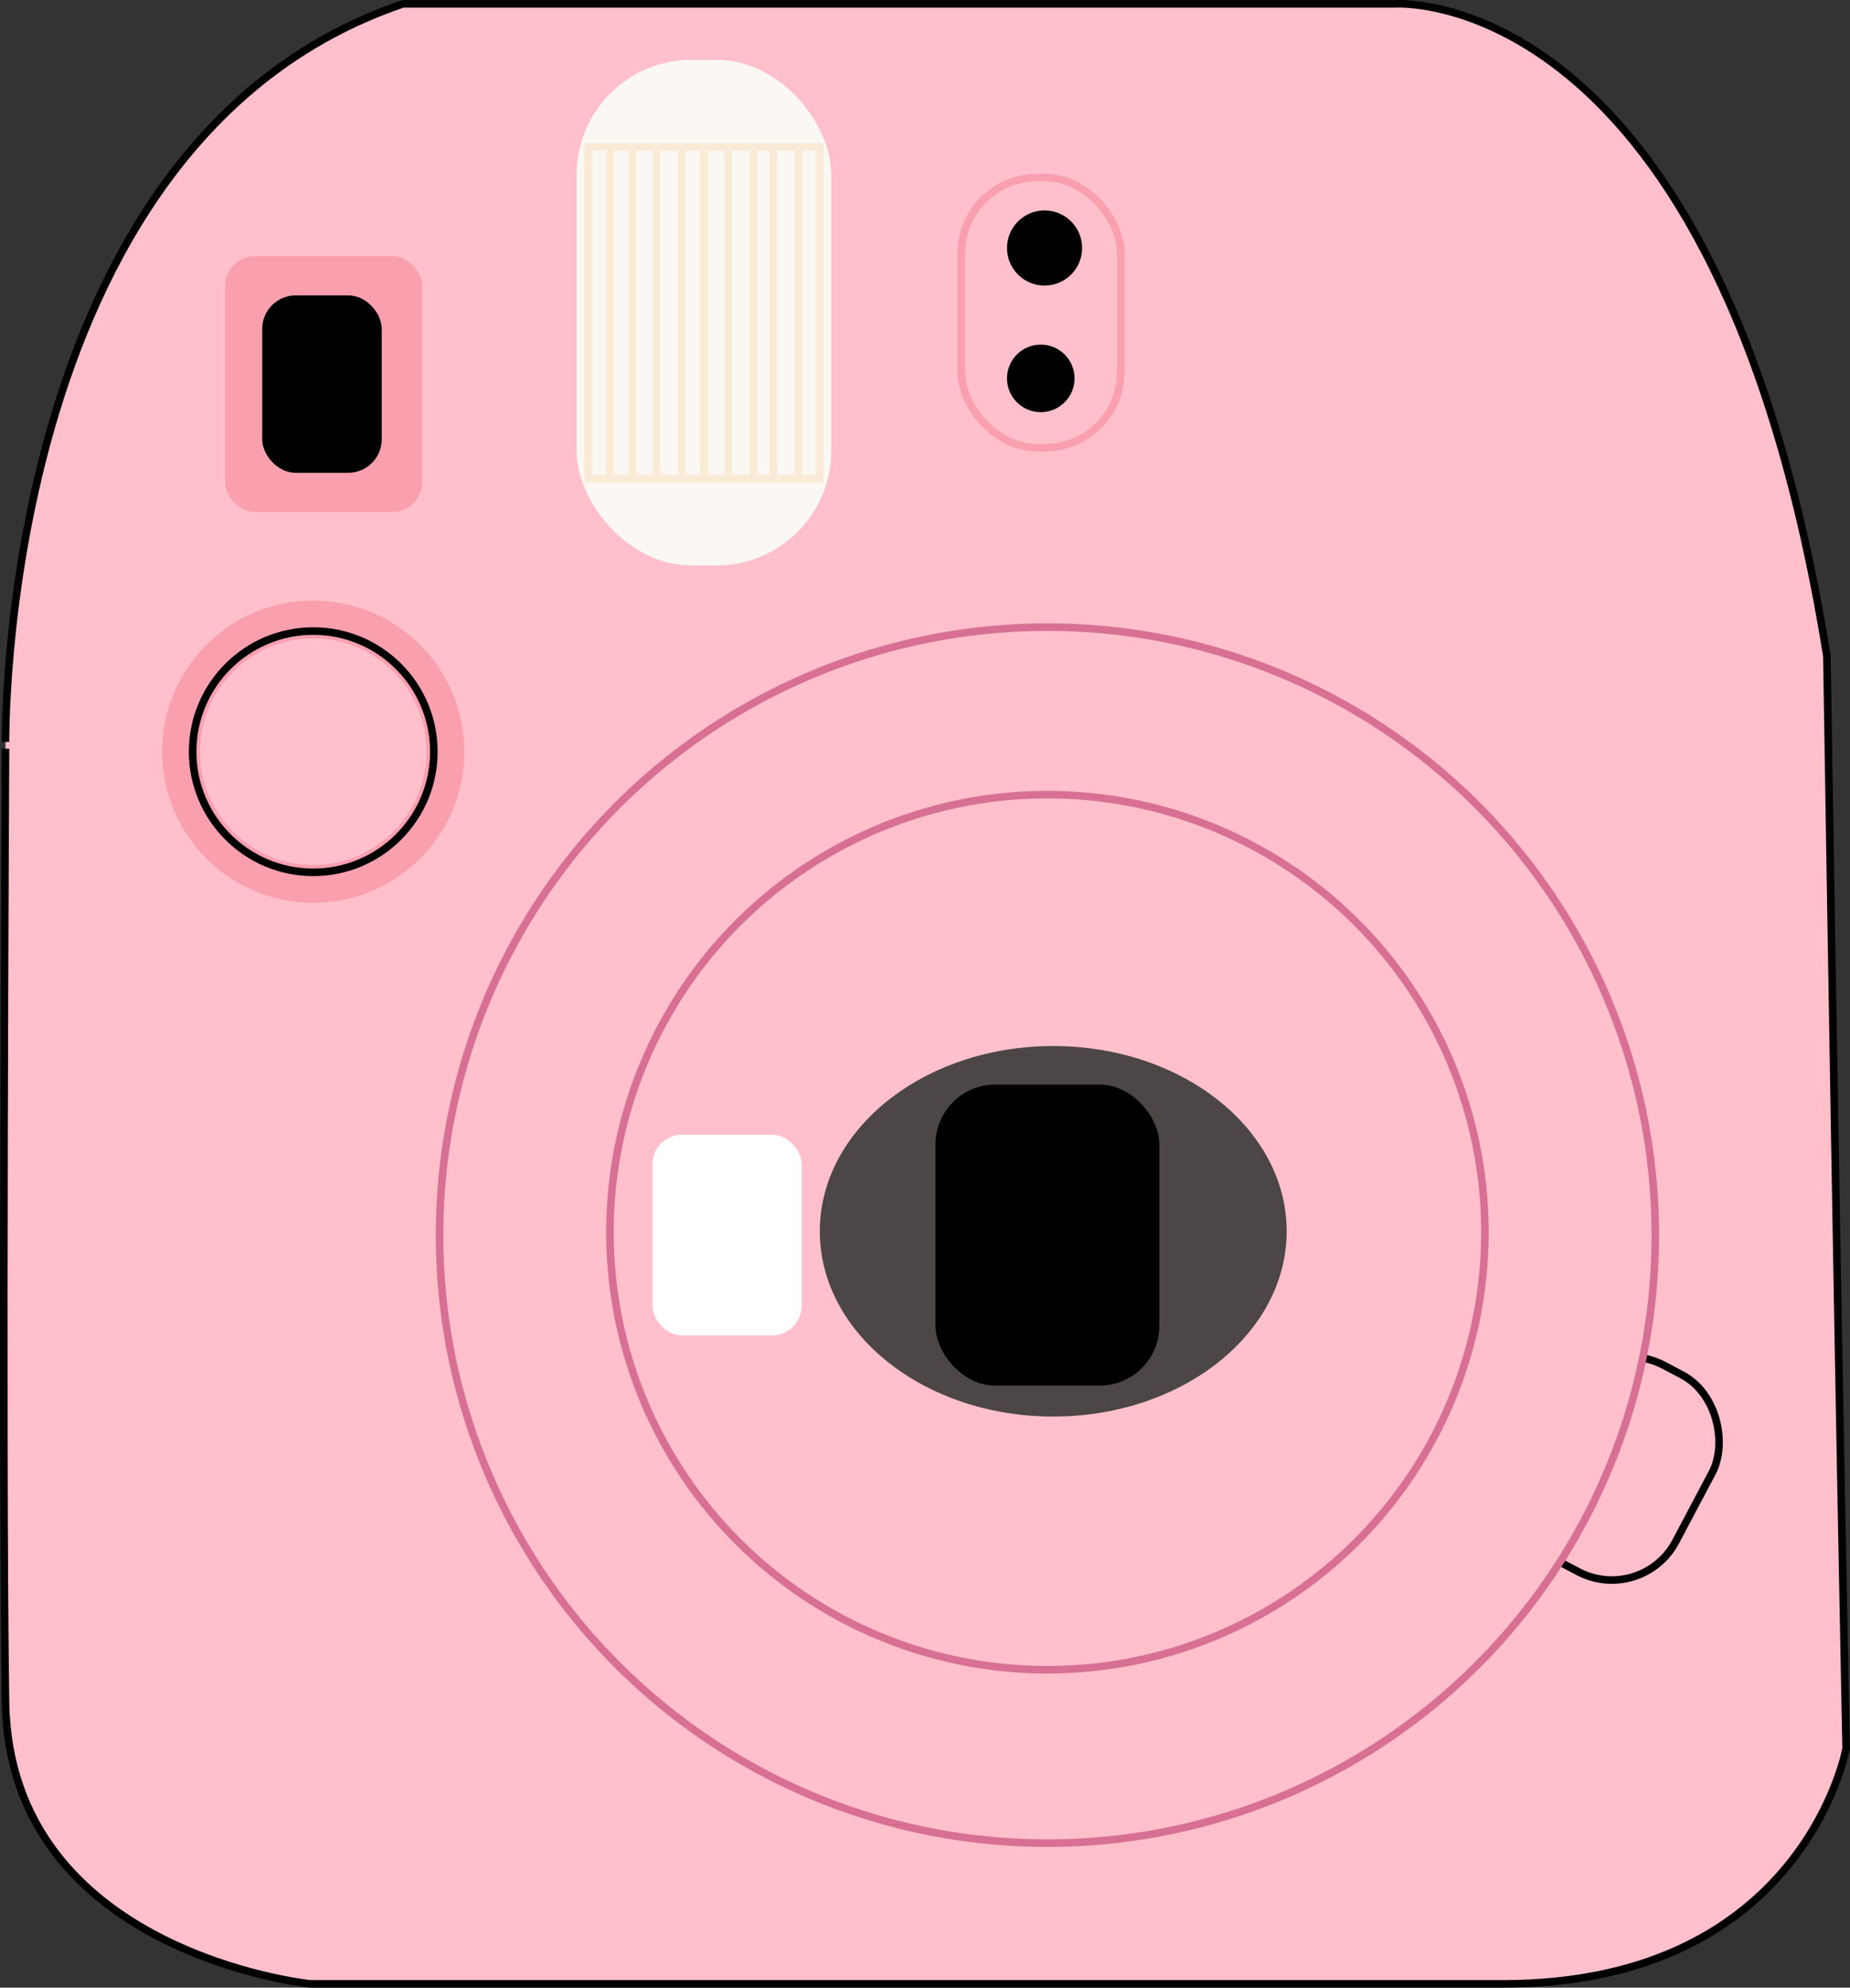 <?xml version="1.0" encoding="UTF-8"?>
<svg id="Calque_2" data-name="Calque 2" xmlns="http://www.w3.org/2000/svg" viewBox="0 0 244.8 262.97">
  <rect x="0" y="0" width="244.8" height="262.97" fill="#333333" stroke="none"/>
  <g id="Calque_1-2" data-name="Calque 1">
    <path id="Fond" d="m53.32.51h131.23s42.89-3.06,57.19,86.3c1.53,96.51,2.55,144.51,2.55,144.51,0,0-5.62,31.15-45.45,31.15H41.07S1.24,258.38.73,225.19s0-126.13,0-126.13C.73,99.07-.8,18.9,53.32.51Z" style="fill: pink; stroke: #000; stroke-miterlimit: 10;"/>
    <circle id="Shoot" cx="41.45" cy="99.45" r="17.49" style="fill: none; stroke: #f99fae; stroke-miterlimit: 10; stroke-width: 5px;"/>
    <rect x="203.61" y="179.57" width="21.82" height="29.44" rx="9.56" ry="9.56" transform="translate(115.84 -77.8) rotate(27.9)" style="fill: none; stroke: #000; stroke-miterlimit: 10;"/>
    <circle id="Grand_objectif" data-name="Grand objectif" cx="138.6" cy="163.41" r="80.44" style="fill: pink; stroke: #d87093; stroke-miterlimit: 10;"/>
    <ellipse id="Sous_obturateur" data-name="Sous obturateur" cx="139.37" cy="162.9" rx="30.89" ry="24.51" style="fill: #4c4647; stroke-width: 0px;"/>
    <rect x="123.79" y="143.49" width="29.62" height="39.83" rx="7.91" ry="7.91" style="stroke-width: 0px;"/>
    <circle id="Objectif" cx="138.6" cy="163.02" r="57.89" style="fill: none; stroke: #d87093; stroke-miterlimit: 10;"/>
    <circle cx="138.22" cy="32.81" r="4.47" style="stroke: #000; stroke-miterlimit: 10;"/>
    <circle cx="137.72" cy="50.06" r="3.97" style="stroke: #000; stroke-miterlimit: 10;"/>
    <rect x="29.79" y="33.9" width="26.08" height="33.83" rx="3.93" ry="3.93" style="fill: #f99fae; stroke-width: 0px;"/>
    <rect x="35.2" y="39.58" width="14.81" height="22.47" rx="3.93" ry="3.93" style="stroke: #000; stroke-miterlimit: 10;"/>
    <rect id="Rectangle_blanc" data-name="Rectangle blanc" x="86.34" y="150.13" width="19.74" height="26.55" rx="3.91" ry="3.91" style="fill: #fff; stroke-width: 0px;"/>
    <circle id="Shoot-2" data-name="Shoot" cx="41.45" cy="99.45" r="15.96" style="fill: none; stroke: #000; stroke-miterlimit: 10;"/>
    <rect x="127.2" y="23.49" width="21.11" height="35.74" rx="10.04" ry="10.04" style="fill: none; stroke: #f99fae; stroke-miterlimit: 10;"/>
    <rect x="76.3" y="7.92" width="33.7" height="66.89" rx="15.19" ry="15.19" style="fill: #fbf8f3; stroke-width: 0px;"/>
    <rect x="77.83" y="19.41" width="30.64" height="43.91" style="fill: none; stroke: #faebd7; stroke-miterlimit: 10;"/>
    <line x1="80.71" y1="19.41" x2="80.71" y2="63.32" style="fill: none; stroke: #faebd7; stroke-miterlimit: 10;"/>
    <line x1="83.71" y1="19.41" x2="83.71" y2="63.32" style="fill: none; stroke: #faebd7; stroke-miterlimit: 10;"/>
    <line x1="86.9" y1="19.41" x2="86.9" y2="63.32" style="fill: none; stroke: #faebd7; stroke-miterlimit: 10;"/>
    <line x1="90.22" y1="19.41" x2="90.22" y2="63.32" style="fill: none; stroke: #faebd7; stroke-miterlimit: 10;"/>
    <line x1="93.15" y1="19.41" x2="93.15" y2="63.32" style="fill: none; stroke: #faebd7; stroke-miterlimit: 10;"/>
    <line x1="96.34" y1="19.41" x2="96.34" y2="63.32" style="fill: none; stroke: #faebd7; stroke-miterlimit: 10;"/>
    <line x1="99.66" y1="19.53" x2="99.66" y2="63.45" style="fill: none; stroke: #faebd7; stroke-miterlimit: 10;"/>
    <line x1="102.34" y1="19.53" x2="102.34" y2="63.45" style="fill: none; stroke: #faebd7; stroke-miterlimit: 10;"/>
    <line x1="105.66" y1="19.53" x2="105.66" y2="63.45" style="fill: none; stroke: #faebd7; stroke-miterlimit: 10;"/>
  </g>
</svg>